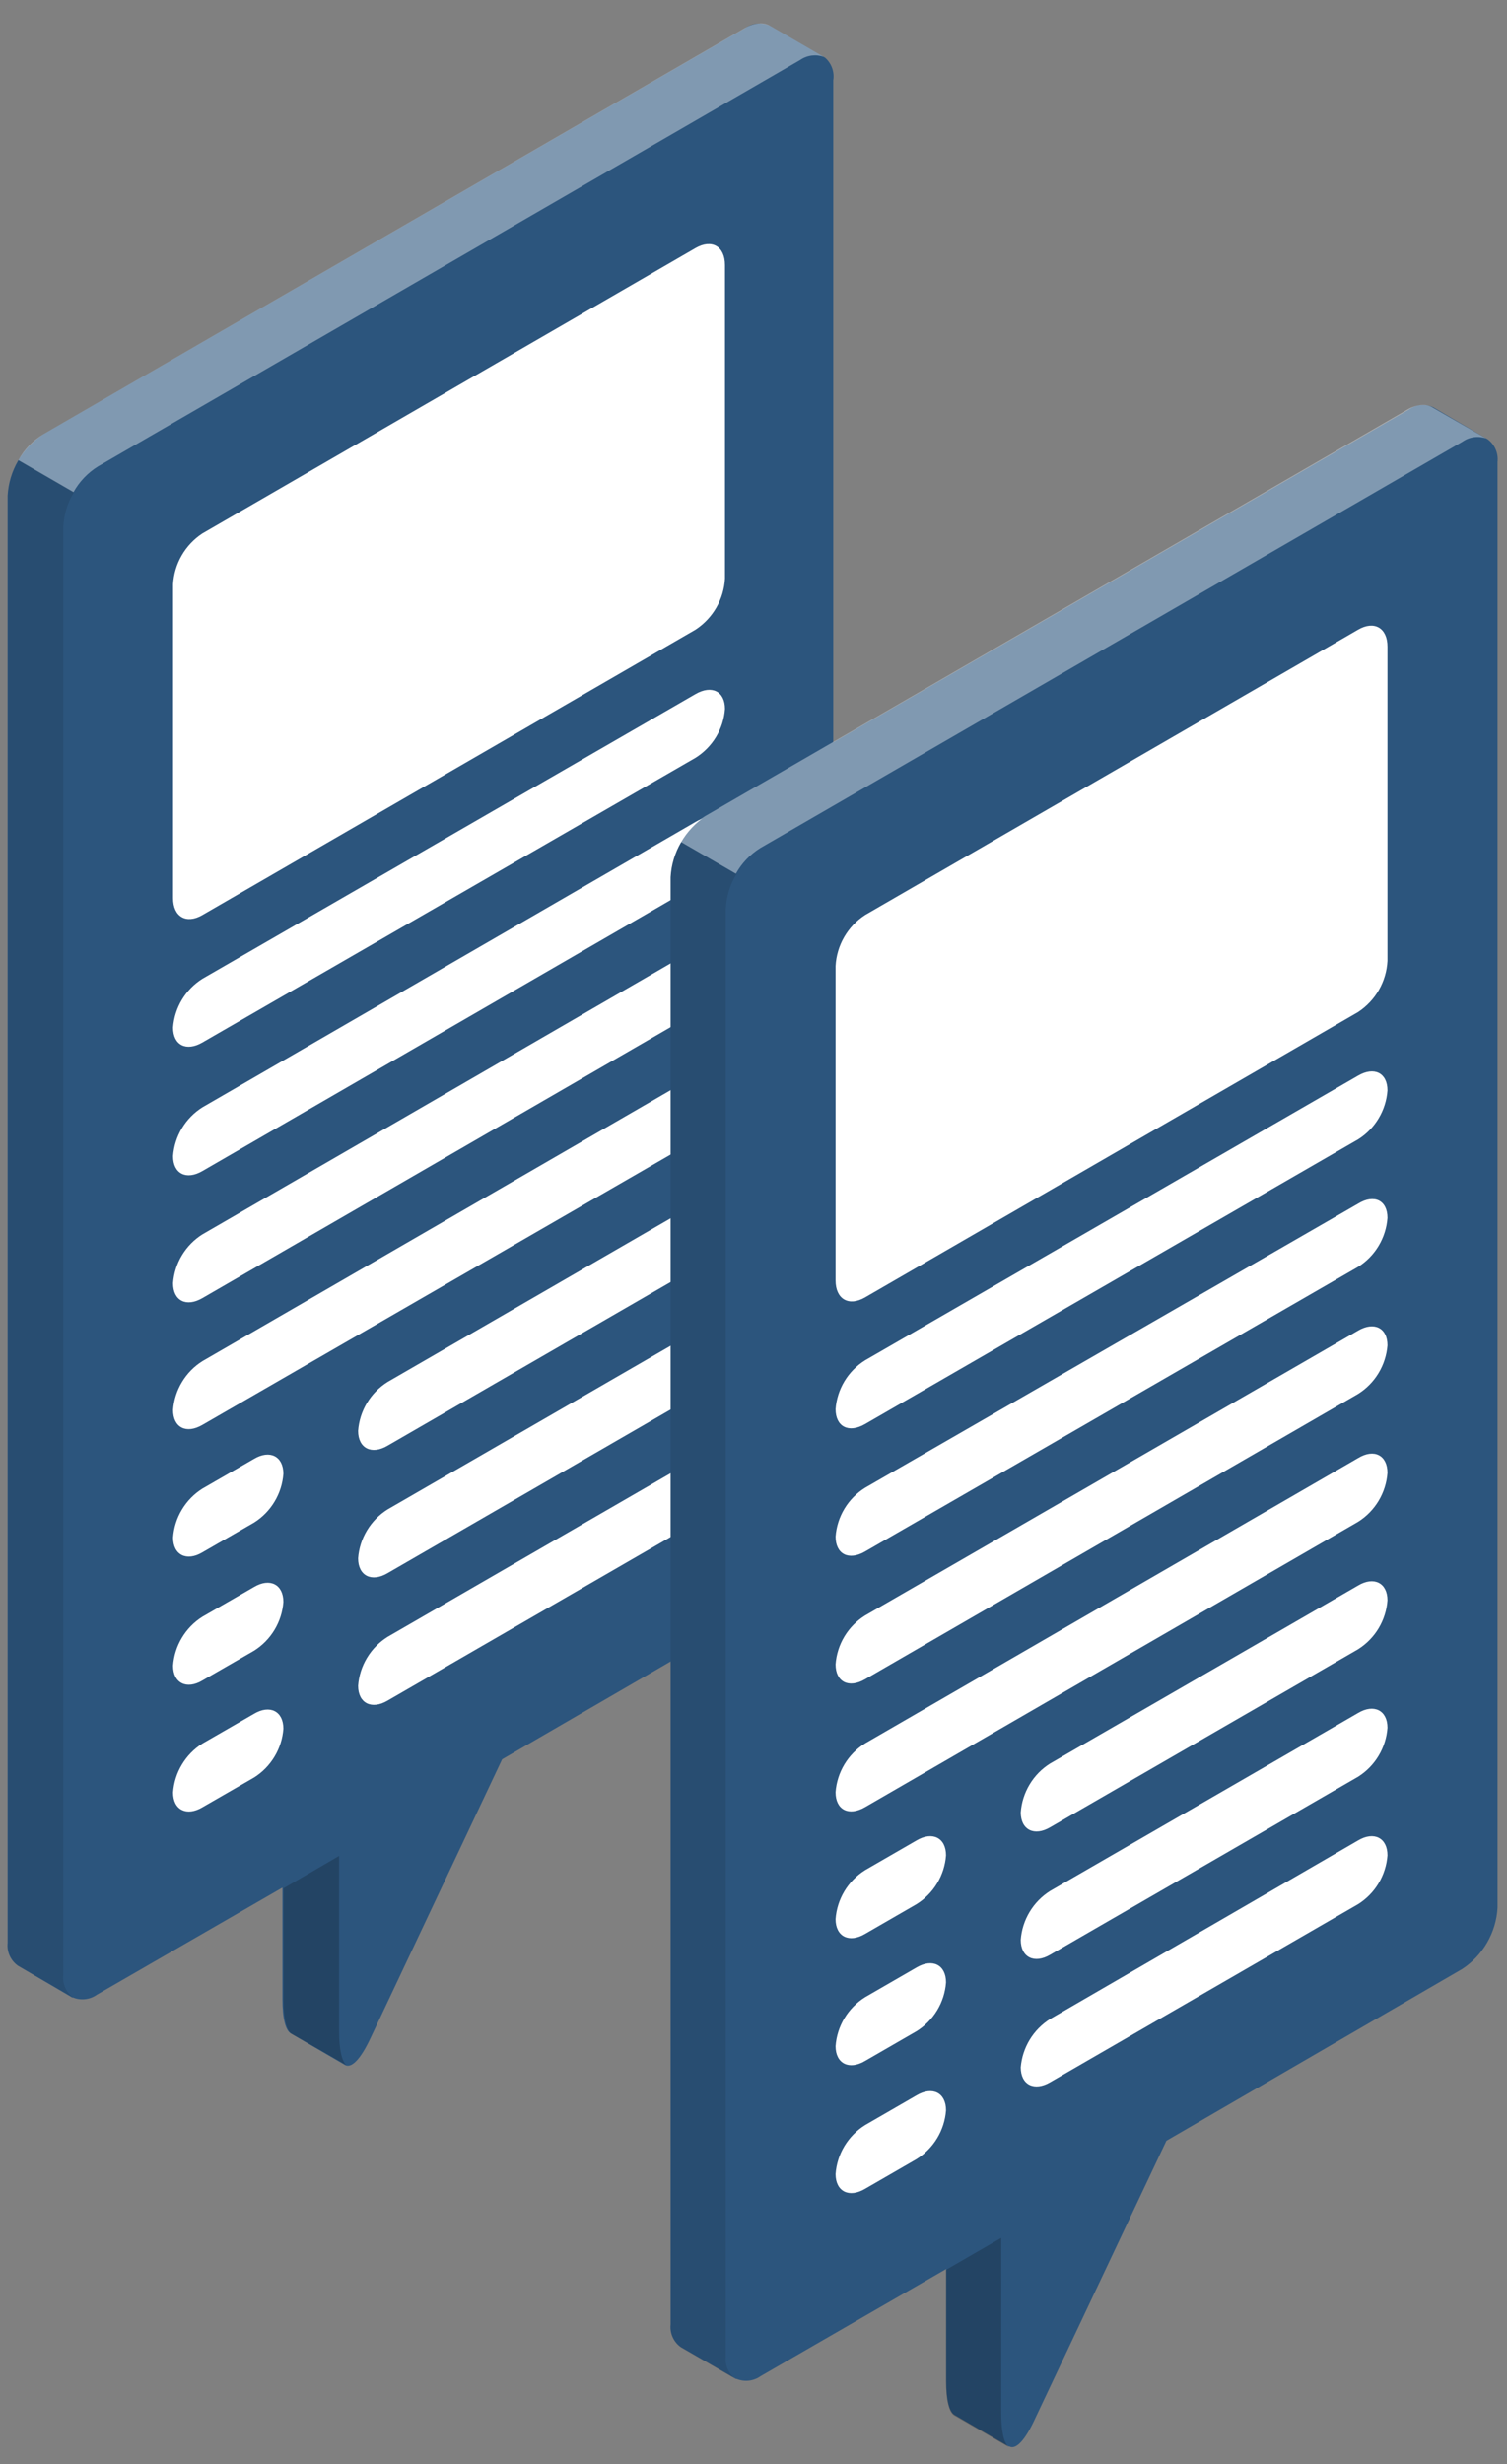 <svg width="63" height="103" viewBox="0 0 63 103" fill="none" xmlns="http://www.w3.org/2000/svg">
<rect x="0" y="0" width="63" height="103" fill="#808080" stroke="none"/>
<g id="freepik--speech-bubbles--inject-22">
<g id="freepik--Tab--inject-22">
<path id="Vector" d="M34.493 2.413L32.187 1.078C32.02 1 31.834 0.968 31.651 0.986C31.467 1.004 31.291 1.071 31.142 1.18L1.794 18.163C1.365 18.444 1.008 18.822 0.751 19.265C0.495 19.709 0.346 20.207 0.317 20.719V81.211C0.297 81.394 0.327 81.579 0.403 81.747C0.479 81.915 0.598 82.059 0.748 82.165L3.02 83.495H3.055C3.218 83.561 3.395 83.584 3.57 83.563C3.744 83.542 3.911 83.478 4.054 83.375L11.807 78.9V83.563C11.807 84.386 11.938 84.863 12.154 84.994L14.426 86.317C14.687 86.46 15.068 86.096 15.494 85.181L20.992 73.537L33.357 66.358C33.786 66.077 34.143 65.7 34.4 65.256C34.656 64.812 34.805 64.314 34.834 63.802V3.361C34.862 3.187 34.846 3.009 34.786 2.843C34.727 2.677 34.626 2.529 34.493 2.413Z" fill="#2C557D"/>
<path id="Vector_2" opacity="0.4" d="M34.437 2.378C34.273 2.32 34.099 2.302 33.927 2.324C33.755 2.347 33.591 2.41 33.448 2.509L4.094 19.498C3.668 19.763 3.316 20.133 3.072 20.572L0.766 19.237C1.008 18.797 1.36 18.427 1.788 18.163L31.136 1.174C31.334 1.053 31.558 0.985 31.79 0.976C31.927 0.973 32.062 1.006 32.182 1.072L34.437 2.378Z" fill="white"/>
<path id="Vector_3" opacity="0.2" d="M12.194 85.017C11.983 84.886 11.853 84.409 11.853 83.585V78.928L14.176 77.576V84.903C14.176 85.687 14.295 86.164 14.483 86.323L12.194 85.017Z" fill="black"/>
<path id="Vector_4" opacity="0.1" d="M3.066 83.5L0.76 82.171C0.613 82.064 0.496 81.919 0.421 81.753C0.347 81.587 0.316 81.404 0.334 81.223V20.719C0.354 20.194 0.511 19.683 0.788 19.237L3.094 20.572C2.819 21.018 2.664 21.529 2.646 22.054V82.546C2.624 82.728 2.652 82.913 2.726 83.08C2.8 83.248 2.917 83.393 3.066 83.5Z" fill="black"/>
<path id="Vector_5" d="M8.462 22.298L29.075 10.37C29.756 9.978 30.307 10.296 30.307 11.08V24.184C30.284 24.612 30.16 25.028 29.946 25.399C29.732 25.77 29.433 26.086 29.075 26.32L8.462 38.248C7.786 38.64 7.235 38.322 7.235 37.538V24.428C7.258 24.002 7.382 23.587 7.595 23.217C7.808 22.847 8.105 22.532 8.462 22.298Z" fill="white"/>
<path id="Vector_6" d="M30.307 29.631C30.277 30.045 30.15 30.446 29.936 30.801C29.721 31.156 29.427 31.456 29.075 31.676L8.462 43.575C7.786 43.967 7.235 43.689 7.235 42.951C7.266 42.538 7.393 42.139 7.606 41.785C7.819 41.431 8.112 41.132 8.462 40.912L29.075 29.012C29.756 28.62 30.307 28.898 30.307 29.631Z" fill="white"/>
<path id="Vector_7" d="M30.307 34.976C30.277 35.39 30.15 35.791 29.936 36.146C29.721 36.501 29.427 36.801 29.075 37.021L8.462 48.949C7.786 49.341 7.235 49.062 7.235 48.324C7.266 47.912 7.393 47.513 7.606 47.158C7.819 46.804 8.112 46.505 8.462 46.285L29.075 34.357C29.756 33.948 30.307 34.226 30.307 34.976Z" fill="white"/>
<path id="Vector_8" d="M30.307 40.287C30.277 40.701 30.15 41.102 29.936 41.457C29.721 41.812 29.427 42.112 29.075 42.332L8.462 54.26C7.786 54.651 7.235 54.373 7.235 53.635C7.266 53.223 7.393 52.823 7.606 52.469C7.819 52.115 8.112 51.816 8.462 51.596L29.075 39.668C29.756 39.276 30.307 39.554 30.307 40.287Z" fill="white"/>
<path id="Vector_9" d="M30.307 45.615C30.277 46.028 30.15 46.429 29.936 46.785C29.721 47.14 29.427 47.44 29.075 47.659L8.462 59.559C7.786 59.951 7.235 59.673 7.235 58.934C7.266 58.522 7.393 58.123 7.606 57.769C7.819 57.414 8.112 57.115 8.462 56.895L29.075 44.967C29.756 44.632 30.307 44.882 30.307 45.615Z" fill="white"/>
<path id="Vector_10" d="M7.235 64.268C7.235 65.001 7.803 65.279 8.462 64.887L10.62 63.643C10.97 63.423 11.263 63.124 11.476 62.769C11.69 62.415 11.816 62.016 11.847 61.604C11.847 60.865 11.279 60.587 10.62 60.979L8.462 62.223C8.111 62.444 7.818 62.744 7.605 63.099C7.391 63.454 7.265 63.855 7.235 64.268Z" fill="white"/>
<path id="Vector_11" d="M14.971 59.809C14.971 60.542 15.539 60.82 16.204 60.428L29.075 52.987C29.427 52.767 29.722 52.468 29.936 52.112C30.15 51.757 30.277 51.356 30.307 50.943C30.307 50.21 29.739 49.931 29.075 50.323L16.204 57.764C15.852 57.984 15.557 58.284 15.343 58.639C15.129 58.994 15.001 59.395 14.971 59.809Z" fill="white"/>
<path id="Vector_12" d="M7.235 69.624C7.235 70.357 7.803 70.635 8.462 70.243L10.62 68.999C10.97 68.779 11.263 68.48 11.476 68.126C11.69 67.772 11.816 67.372 11.847 66.96C11.847 66.222 11.279 65.943 10.62 66.335L8.462 67.579C8.111 67.8 7.818 68.1 7.605 68.455C7.391 68.811 7.265 69.211 7.235 69.624Z" fill="white"/>
<path id="Vector_13" d="M14.971 65.137C14.971 65.87 15.539 66.148 16.204 65.756L29.075 58.315C29.427 58.095 29.722 57.796 29.936 57.44C30.15 57.085 30.277 56.684 30.307 56.27C30.307 55.538 29.739 55.259 29.075 55.651L16.204 63.092C15.852 63.312 15.557 63.611 15.343 63.967C15.129 64.322 15.001 64.723 14.971 65.137Z" fill="white"/>
<path id="Vector_14" d="M7.235 74.923C7.235 75.656 7.803 75.934 8.462 75.543L10.62 74.299C10.97 74.079 11.263 73.779 11.476 73.425C11.69 73.071 11.816 72.672 11.847 72.26C11.847 71.521 11.279 71.243 10.62 71.635L8.462 72.879C8.111 73.099 7.818 73.4 7.605 73.755C7.391 74.11 7.265 74.51 7.235 74.923Z" fill="white"/>
<path id="Vector_15" d="M14.971 70.465C14.971 71.197 15.539 71.476 16.204 71.084L29.075 63.643C29.426 63.424 29.72 63.125 29.934 62.771C30.149 62.416 30.276 62.017 30.307 61.604C30.307 60.865 29.739 60.587 29.075 60.979L16.204 68.42C15.852 68.64 15.557 68.939 15.343 69.295C15.129 69.65 15.001 70.051 14.971 70.465Z" fill="white"/>
</g>
<g id="freepik--tab--inject-22">
<path id="Vector_16" d="M62.195 18.362L59.923 17.027C59.755 16.949 59.57 16.918 59.386 16.936C59.202 16.954 59.027 17.021 58.878 17.129L29.512 34.107C29.083 34.388 28.726 34.765 28.47 35.209C28.213 35.653 28.064 36.151 28.035 36.663V97.155C28.016 97.338 28.045 97.523 28.121 97.691C28.197 97.859 28.316 98.003 28.467 98.109L30.767 99.438H30.796C30.96 99.505 31.138 99.529 31.314 99.508C31.489 99.487 31.657 99.422 31.801 99.319L39.554 94.843V99.507C39.554 100.33 39.685 100.807 39.895 100.938L42.167 102.261H42.195C42.457 102.403 42.837 102.04 43.258 101.125L48.761 89.481L61.127 82.302C61.556 82.021 61.913 81.643 62.169 81.199C62.426 80.755 62.575 80.258 62.604 79.746V19.311C62.624 19.131 62.597 18.948 62.525 18.782C62.454 18.616 62.34 18.471 62.195 18.362Z" fill="#2C557D"/>
<path id="Vector_17" opacity="0.4" d="M62.132 18.328C61.969 18.27 61.794 18.251 61.622 18.274C61.45 18.296 61.286 18.36 61.144 18.459L31.784 35.447C31.358 35.713 31.006 36.082 30.762 36.521L28.455 35.186C28.7 34.747 29.052 34.378 29.478 34.113L58.832 17.124C59.029 17.002 59.254 16.933 59.485 16.925C59.62 16.923 59.753 16.956 59.871 17.021L62.132 18.328Z" fill="white"/>
<path id="Vector_18" opacity="0.2" d="M39.889 100.966C39.679 100.836 39.548 100.358 39.548 99.535V94.877L41.855 93.543V100.864C41.855 101.648 41.974 102.125 42.167 102.284L39.889 100.966Z" fill="black"/>
<path id="Vector_19" opacity="0.1" d="M30.762 99.45L28.461 98.121C28.313 98.014 28.196 97.87 28.121 97.703C28.046 97.537 28.017 97.354 28.035 97.172V36.68C28.054 36.155 28.208 35.644 28.484 35.197L30.79 36.532C30.514 36.979 30.36 37.49 30.341 38.015V98.507C30.322 98.687 30.351 98.869 30.424 99.035C30.498 99.2 30.615 99.344 30.762 99.45Z" fill="black"/>
<path id="Vector_20" d="M36.163 38.248L56.776 26.32C57.452 25.928 58.003 26.246 58.003 27.03V40.167C57.98 40.595 57.857 41.011 57.644 41.382C57.431 41.752 57.133 42.068 56.776 42.303L36.163 54.231C35.482 54.623 34.931 54.305 34.931 53.521V40.378C34.954 39.951 35.078 39.535 35.292 39.165C35.506 38.795 35.804 38.481 36.163 38.248Z" fill="white"/>
<path id="Vector_21" d="M58.003 45.581C57.973 45.994 57.846 46.394 57.633 46.749C57.42 47.105 57.127 47.405 56.776 47.625L36.163 59.525C35.482 59.917 34.931 59.639 34.931 58.9C34.962 58.487 35.089 58.088 35.303 57.733C35.517 57.379 35.812 57.08 36.163 56.861L56.776 44.961C57.452 44.569 58.003 44.848 58.003 45.581Z" fill="white"/>
<path id="Vector_22" d="M58.003 50.908C57.973 51.322 57.846 51.722 57.633 52.077C57.42 52.432 57.127 52.733 56.776 52.953L36.163 64.853C35.482 65.245 34.931 64.966 34.931 64.228C34.962 63.815 35.089 63.416 35.303 63.061C35.517 62.707 35.812 62.408 36.163 62.189L56.776 50.312C57.452 49.897 58.003 50.176 58.003 50.908Z" fill="white"/>
<path id="Vector_23" d="M58.003 56.236C57.97 56.646 57.843 57.043 57.63 57.395C57.417 57.748 57.124 58.045 56.776 58.264L36.163 70.192C35.482 70.584 34.931 70.306 34.931 69.567C34.962 69.154 35.089 68.755 35.303 68.4C35.517 68.046 35.812 67.747 36.163 67.528L56.776 55.617C57.452 55.225 58.003 55.504 58.003 56.236Z" fill="white"/>
<path id="Vector_24" d="M58.003 61.564C57.973 61.977 57.846 62.378 57.633 62.733C57.42 63.088 57.127 63.388 56.776 63.609L36.163 75.537C35.482 75.929 34.931 75.65 34.931 74.912C34.962 74.499 35.089 74.1 35.303 73.745C35.517 73.391 35.812 73.092 36.163 72.873L56.776 60.945C57.452 60.536 58.003 60.831 58.003 61.564Z" fill="white"/>
<path id="Vector_25" d="M34.931 80.217C34.931 80.95 35.499 81.228 36.163 80.836L38.316 79.592C38.667 79.373 38.962 79.074 39.176 78.72C39.39 78.366 39.518 77.966 39.548 77.553C39.548 76.815 38.98 76.537 38.316 76.928L36.163 78.172C35.811 78.392 35.516 78.692 35.302 79.047C35.088 79.403 34.961 79.803 34.931 80.217Z" fill="white"/>
<path id="Vector_26" d="M42.672 75.758C42.672 76.491 43.24 76.769 43.905 76.377L56.776 68.937C57.126 68.716 57.42 68.416 57.633 68.061C57.846 67.705 57.973 67.305 58.003 66.892C58.003 66.159 57.435 65.881 56.776 66.273L43.899 73.714C43.549 73.934 43.255 74.234 43.042 74.59C42.829 74.945 42.702 75.345 42.672 75.758Z" fill="white"/>
<path id="Vector_27" d="M34.931 85.528C34.931 86.261 35.499 86.539 36.163 86.147L38.316 84.903C38.667 84.684 38.962 84.385 39.176 84.031C39.39 83.677 39.518 83.277 39.548 82.864C39.548 82.126 38.98 81.847 38.316 82.239L36.163 83.483C35.811 83.703 35.516 84.003 35.302 84.358C35.088 84.713 34.961 85.114 34.931 85.528Z" fill="white"/>
<path id="Vector_28" d="M42.672 81.086C42.672 81.819 43.24 82.097 43.905 81.705L56.776 74.265C57.126 74.044 57.42 73.744 57.633 73.388C57.846 73.033 57.973 72.633 58.003 72.22C58.003 71.487 57.435 71.209 56.776 71.601L43.899 79.041C43.549 79.262 43.255 79.562 43.042 79.918C42.829 80.273 42.702 80.673 42.672 81.086Z" fill="white"/>
<path id="Vector_29" d="M34.931 90.873C34.931 91.606 35.499 91.884 36.163 91.492L38.316 90.248C38.667 90.029 38.962 89.73 39.176 89.376C39.39 89.022 39.518 88.622 39.548 88.209C39.548 87.471 38.98 87.192 38.316 87.584L36.163 88.828C35.811 89.048 35.516 89.348 35.302 89.703C35.088 90.058 34.961 90.459 34.931 90.873Z" fill="white"/>
<path id="Vector_30" d="M42.672 86.414C42.672 87.147 43.24 87.425 43.905 87.033L56.776 79.592C57.126 79.372 57.419 79.073 57.632 78.719C57.845 78.365 57.972 77.966 58.003 77.553C58.003 76.815 57.435 76.537 56.776 76.928L43.899 84.392C43.552 84.611 43.26 84.907 43.047 85.258C42.834 85.609 42.706 86.005 42.672 86.414Z" fill="white"/>
</g>
</g>
</svg>
